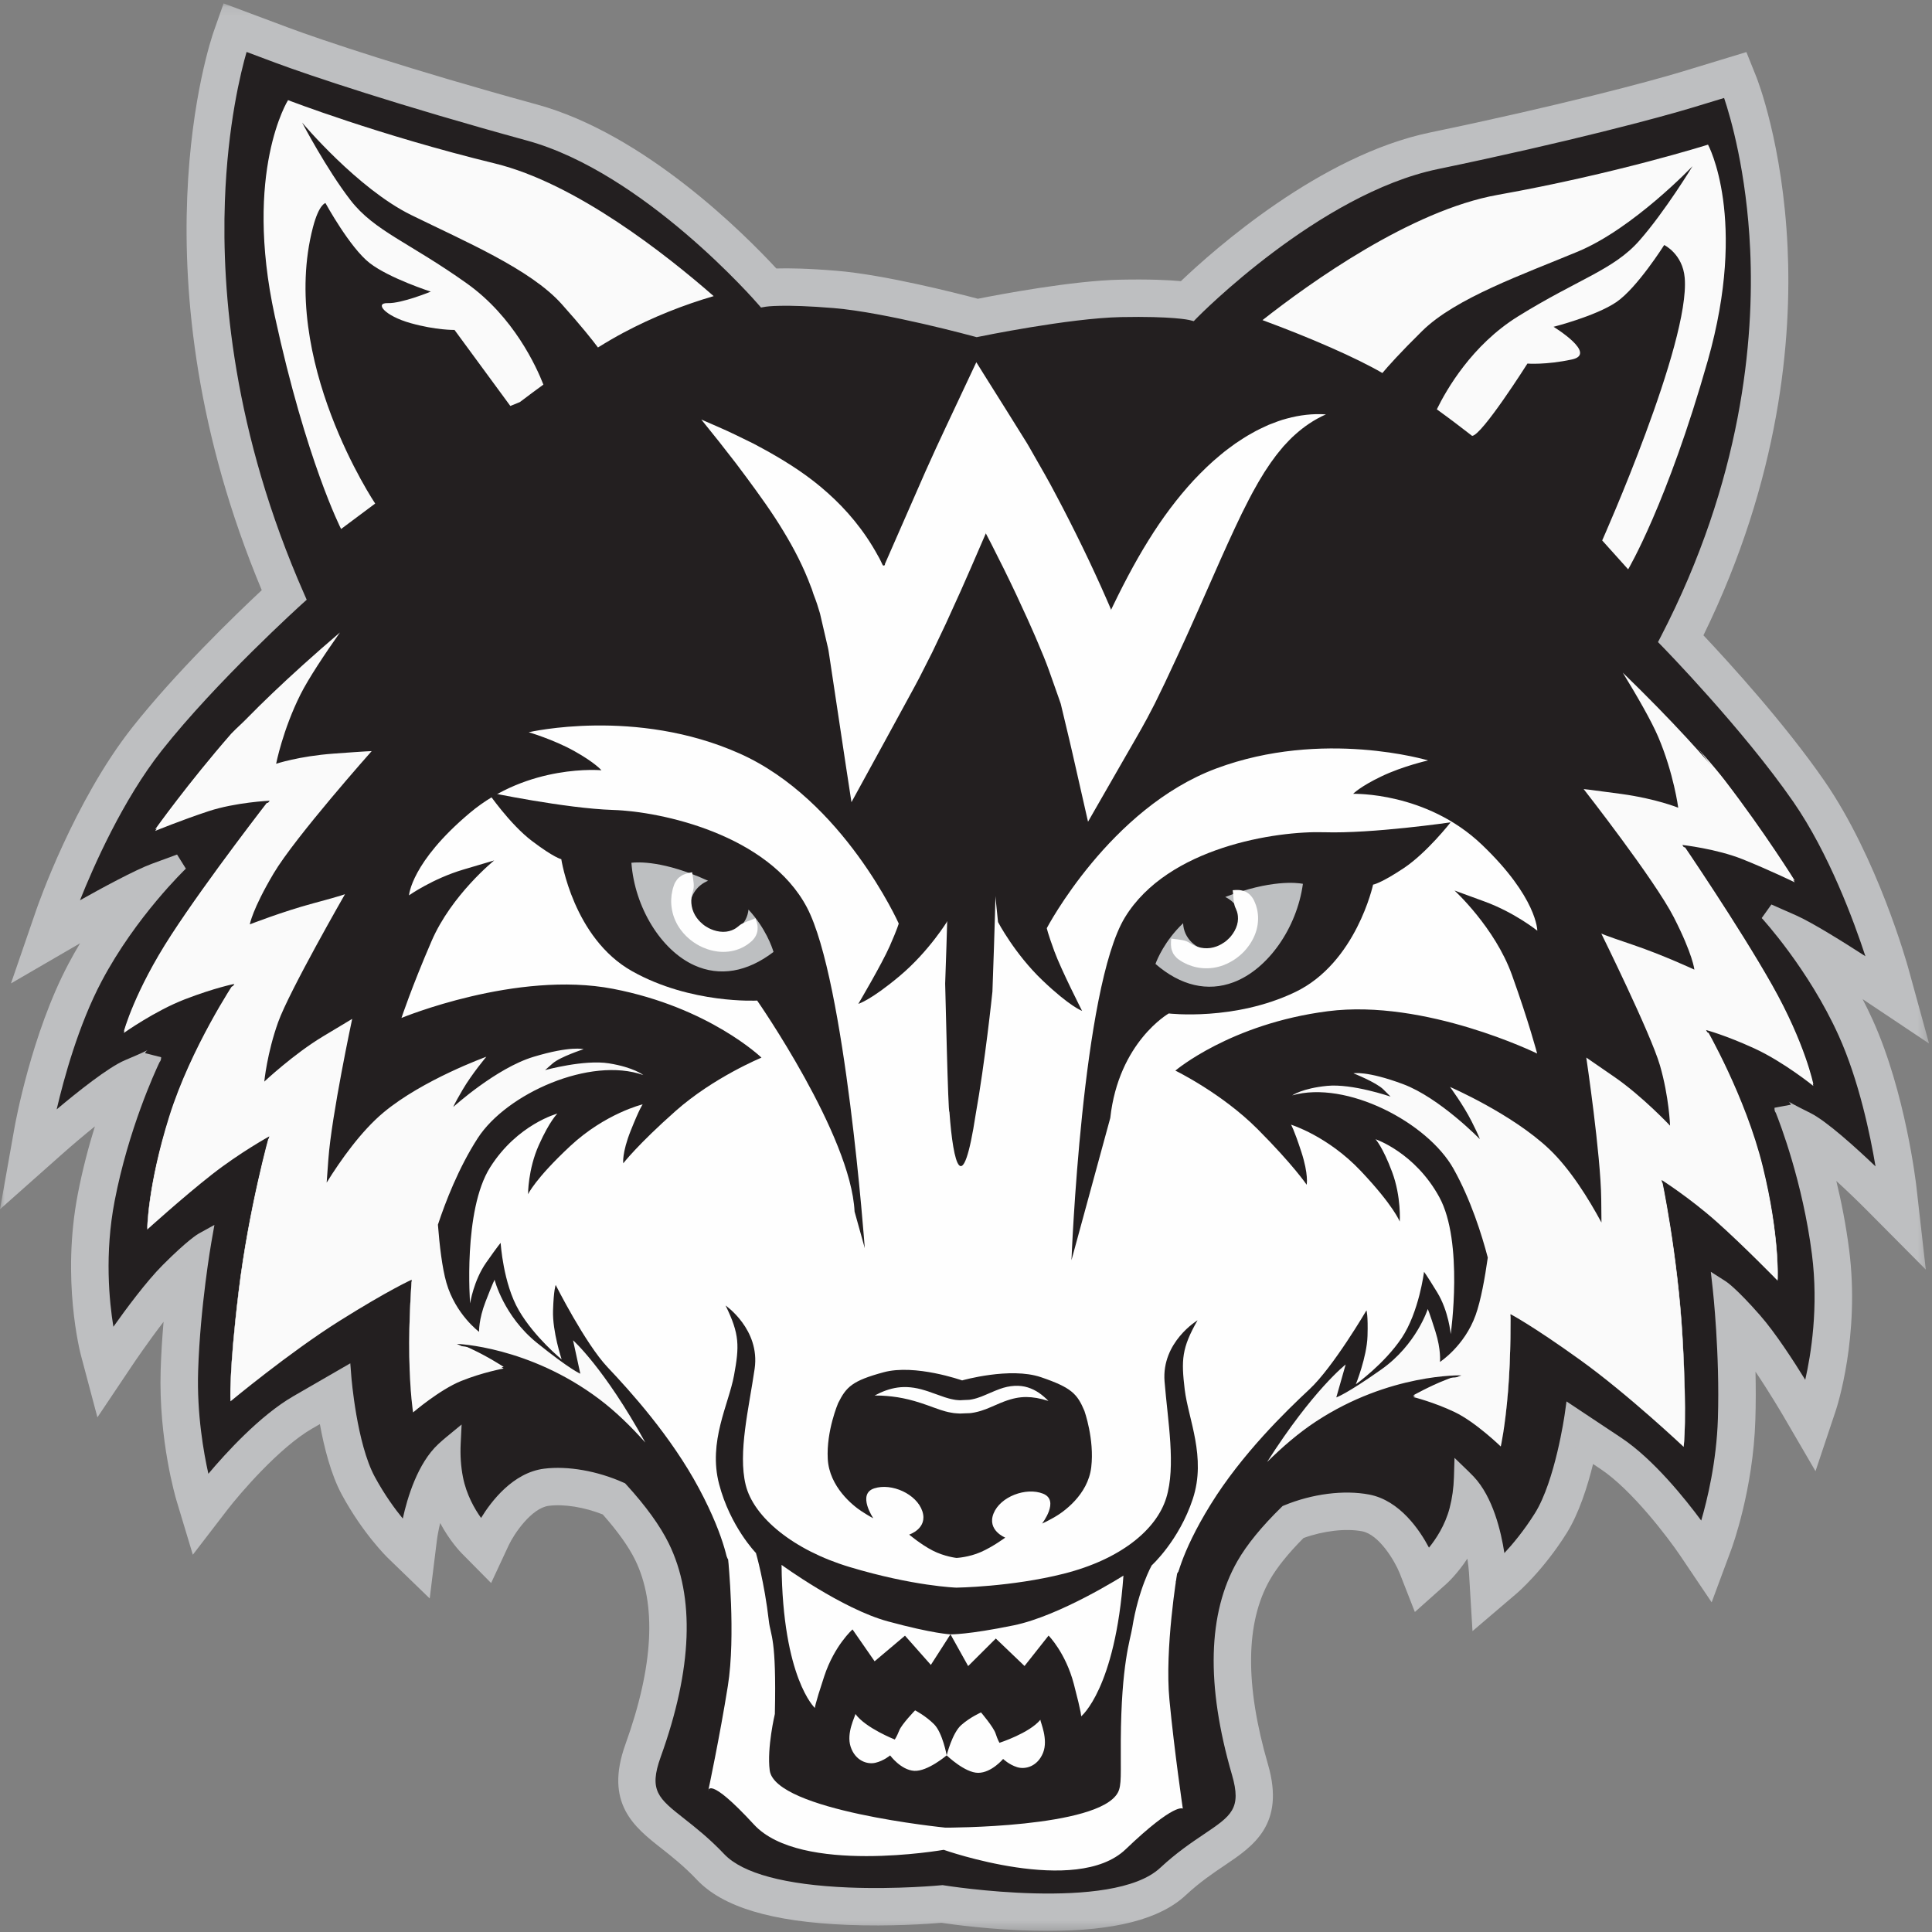 <?xml version="1.0" encoding="UTF-8"?>
<svg width="200px" height="200px" viewBox="0 0 200 200" version="1.1" xmlns="http://www.w3.org/2000/svg" xmlns:xlink="http://www.w3.org/1999/xlink">
    <rect x="0" y="0" width="200" height="200" fill="#808080" stroke="none"/>
    <!-- Generator: Sketch 51.3 (57544) - http://www.bohemiancoding.com/sketch -->
    <title>wesleyan-ga</title>
    <desc>Created with Sketch.</desc>
    <defs>
        <polygon id="path-1" points="0 0.114 199.694 0.114 199.694 199.648 0 199.648"></polygon>
    </defs>
    <g id="wesleyan-ga" stroke="none" stroke-width="1" fill="none" fill-rule="evenodd">
        <g id="wesleyan-ga_BGL">
            <g id="Group-52">
                <path d="M30.687,61.857 C30.687,61.857 21.828,69.836 16.05,77.152 C10.273,84.468 6.589,95.171 6.589,95.171 C6.589,95.171 13.408,91.209 16.021,90.248 L18.634,89.286 C18.634,89.286 13.409,94.246 9.748,101.154 C6.088,108.062 4.461,117.216 4.461,117.216 C4.461,117.216 10.758,111.625 13.278,110.565 C15.798,109.505 15.801,109.411 15.801,109.411 C15.801,109.411 12.601,115.859 11,124.164 C9.399,132.469 11.282,139.555 11.282,139.555 C11.282,139.555 14.896,134.161 17.465,131.583 C20.034,129.004 21.009,128.466 21.009,128.466 C21.009,128.466 19.844,135.076 19.629,141.906 C19.414,148.734 21.147,154.486 21.147,154.486 C21.147,154.486 26.136,147.995 30.814,145.294 L35.492,142.592 C35.492,142.592 36.036,149.635 38.026,153.306 C40.016,156.977 42.245,159.135 42.245,159.135 C42.245,159.135 43.015,152.892 45.972,150.137 C46.238,149.89 46.518,149.646 46.809,149.408 C46.758,150.448 46.795,151.72 47.058,153.072 C47.717,156.456 49.941,158.706 49.941,158.706 C49.941,158.706 52.403,153.422 56.436,152.912 C58.836,152.608 61.75,153.19 64.183,154.281 C65.93,156.194 67.483,158.216 68.433,160.146 C71.851,167.089 69.664,175.756 67.567,181.577 C65.47,187.398 69.334,187.265 74.335,192.548 C79.336,197.832 97.55,196.035 97.55,196.035 C97.55,196.035 115.38,198.963 120.704,194.002 C126.027,189.042 130.108,189.424 128.381,183.483 C126.654,177.542 125.017,168.756 128.864,162.039 C129.894,160.242 131.488,158.395 133.268,156.653 C135.861,155.581 139.038,155.097 141.57,155.58 C145.564,156.341 147.688,161.77 147.688,161.77 C147.688,161.77 150.05,159.663 150.919,156.328 C151.24,155.1 151.364,153.927 151.393,152.936 C151.571,153.108 151.743,153.282 151.909,153.457 C154.688,156.392 155.064,162.67 155.064,162.67 C155.064,162.67 157.425,160.657 159.641,157.117 C161.857,153.579 162.843,146.582 162.843,146.582 L167.343,149.573 C171.842,152.562 176.413,159.352 176.413,159.352 C176.413,159.352 178.504,153.72 178.718,146.892 C178.933,140.062 178.186,133.392 178.186,133.392 C178.186,133.392 179.124,133.99 181.525,136.725 C183.928,139.458 187.196,145.068 187.196,145.068 C187.196,145.068 189.52,138.114 188.445,129.725 C187.369,121.336 184.58,114.699 184.58,114.699 C184.58,114.699 184.577,114.795 187.027,116.01 C189.474,117.225 195.408,123.2 195.408,123.2 C195.408,123.2 194.359,113.963 191.14,106.839 C187.921,99.715 183.018,94.437 183.018,94.437 L185.564,95.561 C188.112,96.684 194.669,101.065 194.669,101.065 C194.669,101.065 191.665,90.152 186.358,82.489 C181.052,74.826 172.711,66.308 172.711,66.308 C189.208,34.464 179.026,9.055 179.026,9.055 L175.066,10.26 C171.108,11.464 161.367,14.006 148.659,16.645 C135.952,19.283 123.3,32.268 123.3,32.268 C123.3,32.268 121.592,31.835 116.042,31.945 C110.492,32.056 101.133,34 101.133,34 C101.133,34 91.915,31.474 86.382,31.016 C80.849,30.558 79.118,30.883 79.118,30.883 C79.118,30.883 67.308,17.132 54.791,13.703 C42.273,10.274 32.712,7.127 28.837,5.677 L24.961,4.227 C24.961,4.227 16.224,29.043 30.687,61.857" id="Fill-1" fill="#231F20"></path>
                <g id="Group-5" transform="translate(0, 0.238)">
                    <mask id="mask-2" fill="white">
                        <use xlink:href="#path-1"></use>
                    </mask>
                    <g id="Clip-4"></g>
                    <path d="M97.647,192.779 L98.037,192.843 C104.84,193.956 115.737,194.298 118.658,191.576 C120.459,189.897 122.108,188.788 123.432,187.897 C126.092,186.107 126.092,186.107 125.502,184.079 C122.631,174.202 122.887,166.207 126.262,160.315 C127.332,158.447 128.984,156.416 131.17,154.276 L131.585,153.871 L132.122,153.649 C135.394,152.297 139.136,151.831 142.132,152.401 C144.585,152.869 146.463,154.394 147.811,155.998 C147.889,155.785 147.959,155.563 148.018,155.335 C148.241,154.48 148.368,153.563 148.396,152.611 L148.594,145.832 L153.477,150.547 C153.689,150.751 153.895,150.959 154.092,151.167 C155.317,152.461 156.167,154.151 156.756,155.824 C156.87,155.651 156.985,155.474 157.098,155.292 C158.632,152.844 159.641,147.579 159.874,145.927 L160.537,141.216 L169.004,146.843 C171.182,148.29 173.325,150.464 175.057,152.469 C175.383,150.73 175.653,148.703 175.721,146.56 C175.927,140.037 175.213,133.55 175.206,133.485 L174.51,127.254 L179.802,130.632 C180.191,130.881 181.359,131.757 183.78,134.513 C184.368,135.183 184.996,135.996 185.615,136.856 C185.779,134.783 185.794,132.389 185.47,129.867 C184.534,122.56 182.197,116.567 181.856,115.719 C181.66,115.31 181.569,114.862 181.583,114.375 L187.344,113.303 C187.352,113.322 187.372,113.369 187.402,113.443 C187.141,112.721 186.644,112.235 186.305,112.022 C186.343,112.046 186.725,112.28 188.361,113.092 C189.036,113.426 189.868,114.001 190.756,114.691 C190.164,112.428 189.392,110.01 188.407,107.831 C185.424,101.23 180.865,96.283 180.82,96.234 L184.231,91.461 L186.777,92.585 C187.382,92.852 188.161,93.264 189.013,93.749 C187.712,90.583 185.984,86.974 183.892,83.953 C178.789,76.584 170.649,68.245 170.567,68.162 L169.053,66.616 L170.048,64.695 C178.204,48.951 179.457,34.916 179.072,25.915 C178.814,19.883 177.807,15.235 177.067,12.542 L175.941,12.885 C172.426,13.954 162.853,16.516 149.27,19.336 C137.596,21.761 125.569,33.993 125.449,34.116 L124.182,35.416 L122.59,34.938 C122.329,34.891 120.564,34.609 116.102,34.699 C110.898,34.803 101.835,36.673 101.744,36.692 L101.037,36.839 L100.339,36.648 C100.25,36.624 91.323,34.19 86.135,33.76 C81.684,33.392 79.905,33.562 79.643,33.593 L77.901,33.995 L76.841,32.593 C76.73,32.463 65.463,19.492 53.997,16.351 C40.625,12.688 31.229,9.53 27.785,8.242 L26.99,7.944 C26.367,10.653 25.578,15.112 25.388,20.875 C25.088,29.908 26.241,44.1 33.431,60.414 L34.303,62.392 L32.695,63.841 C32.609,63.919 23.953,71.741 18.405,78.767 C16.122,81.657 14.17,85.149 12.675,88.225 C13.557,87.794 14.361,87.43 14.984,87.201 L17.596,86.239 L20.7,91.216 C20.653,91.26 15.77,95.953 12.399,102.315 C11.277,104.433 10.354,106.797 9.621,109.017 C10.551,108.382 11.419,107.861 12.114,107.568 C13.799,106.86 14.195,106.65 14.234,106.629 C13.883,106.82 13.357,107.273 13.05,107.975 C13.084,107.906 13.106,107.861 13.114,107.844 L18.797,109.281 C18.773,109.943 18.62,110.444 18.316,110.864 C17.652,112.297 15.235,117.795 13.944,124.492 C13.463,126.988 13.328,129.378 13.361,131.457 C14.033,130.638 14.711,129.865 15.34,129.234 C17.929,126.634 19.151,125.833 19.556,125.609 L25.046,122.574 L23.961,128.745 C23.95,128.81 22.831,135.239 22.626,141.761 C22.558,143.905 22.701,145.945 22.918,147.701 C24.773,145.809 27.049,143.772 29.313,142.465 L38.116,137.381 L38.482,142.124 C38.621,143.909 39.286,149.103 40.663,151.643 C40.765,151.832 40.868,152.016 40.972,152.196 C41.665,150.563 42.621,148.927 43.927,147.711 C44.231,147.428 44.559,147.142 44.903,146.859 L50.136,142.557 L49.804,149.316 C49.753,150.34 49.82,151.331 50.001,152.263 C50.046,152.495 50.102,152.72 50.166,152.938 C51.613,151.422 53.582,150.018 56.059,149.704 C58.918,149.344 62.327,149.93 65.412,151.313 L65.979,151.568 L66.398,152.027 C68.551,154.384 70.141,156.591 71.124,158.587 C74.122,164.679 73.874,172.674 70.389,182.351 C69.647,184.409 69.647,184.409 72.15,186.378 C73.363,187.332 74.873,188.52 76.514,190.254 C79.26,193.156 90.297,193.501 97.256,192.818 L97.647,192.779 Z M108.455,199.648 C108.001,199.648 107.538,199.643 107.065,199.632 C102.609,199.535 98.68,198.994 97.453,198.81 C96.207,198.917 92.201,199.207 87.695,199.025 C79.906,198.707 74.823,197.184 72.155,194.366 C70.816,192.95 69.553,191.956 68.438,191.079 C65.675,188.905 62.543,186.441 64.746,180.326 C67.661,172.233 67.996,165.807 65.742,161.227 C65.07,159.862 63.946,158.286 62.398,156.538 C60.492,155.784 58.4,155.443 56.813,155.643 C55.025,155.869 53.212,158.544 52.66,159.73 L50.84,163.637 L47.807,160.57 C47.625,160.386 46.547,159.258 45.566,157.428 C45.394,158.148 45.278,158.794 45.22,159.262 L44.483,165.234 L40.157,161.045 C40.053,160.944 37.573,158.521 35.389,154.492 C34.258,152.405 33.547,149.573 33.114,147.185 L32.316,147.646 C28.9,149.618 24.813,154.395 23.526,156.07 L19.962,160.707 L18.276,155.11 C18.199,154.856 16.405,148.807 16.632,141.574 C16.686,139.863 16.796,138.173 16.933,136.592 C15.266,138.76 13.796,140.947 13.773,140.981 L10.084,146.484 L8.384,140.084 C8.3,139.767 6.345,132.235 8.056,123.36 C8.546,120.819 9.176,118.449 9.824,116.364 C8.682,117.285 7.5,118.286 6.453,119.214 L-0,124.943 L1.509,116.455 C1.579,116.062 3.262,106.756 7.098,99.517 C7.482,98.792 7.881,98.088 8.289,97.408 C8.222,97.448 8.158,97.485 8.097,97.52 L1.137,101.564 L3.754,93.961 C3.911,93.504 7.672,82.688 13.696,75.061 C18.143,69.43 24.243,63.528 27.097,60.855 C13.509,28.33 21.767,4.034 22.132,2.997 L23.147,0.114 L29.889,2.636 C33.238,3.889 42.42,6.972 55.584,10.579 C66.785,13.647 77.13,24.053 80.368,27.555 C81.626,27.517 83.617,27.545 86.63,27.795 C91.533,28.2 98.927,30.081 101.229,30.689 C103.566,30.226 111.064,28.812 115.982,28.715 C119.004,28.655 120.994,28.751 122.246,28.867 C125.698,25.575 136.677,15.837 148.049,13.476 C161.422,10.699 170.774,8.199 174.192,7.159 L180.786,5.152 L181.809,7.705 C181.921,7.984 184.548,14.649 185.05,25.362 C185.491,34.787 184.298,49.266 176.339,65.529 C179.018,68.374 184.739,74.649 188.825,80.549 C194.357,88.539 197.432,99.568 197.56,100.034 L199.694,107.786 L193.002,103.315 C192.943,103.275 192.882,103.235 192.817,103.191 C193.181,103.895 193.536,104.622 193.873,105.369 C197.246,112.835 198.342,122.229 198.387,122.625 L199.359,131.19 L193.279,125.069 C192.293,124.076 191.175,123.004 190.094,122.013 C190.61,124.135 191.089,126.54 191.419,129.107 C192.568,138.071 190.144,145.467 190.041,145.778 L187.941,152.059 L184.604,146.335 C184.584,146.3 183.255,144.025 181.728,141.757 C181.765,143.343 181.768,145.037 181.714,146.748 C181.488,153.981 179.316,159.905 179.224,160.154 L177.19,165.633 L173.924,160.783 C172.741,159.029 168.952,153.999 165.682,151.826 L164.913,151.315 C164.33,153.671 163.443,156.454 162.183,158.466 C159.75,162.35 157.123,164.612 157.013,164.707 L152.432,168.615 L152.072,162.61 C152.044,162.178 151.988,161.664 151.902,161.109 C150.878,162.668 149.867,163.602 149.686,163.763 L146.466,166.636 L144.895,162.621 C144.389,161.357 142.765,158.616 141.008,158.281 C139.317,157.959 136.99,158.232 134.939,158.977 C133.365,160.563 132.198,162.011 131.467,163.287 C128.93,167.717 128.86,174.151 131.261,182.411 C133.069,188.631 129.73,190.878 126.784,192.86 C125.575,193.674 124.204,194.596 122.75,195.951 C120.085,198.435 115.4,199.648 108.455,199.648 Z" id="Fill-3" fill="#BEBFC1" mask="url(#mask-2)"></path>
                </g>
                <path d="M30.687,61.857 C30.687,61.857 21.828,69.836 16.05,77.152 C10.273,84.468 6.589,95.171 6.589,95.171 C6.589,95.171 13.408,91.209 16.021,90.248 L18.634,89.286 C18.634,89.286 13.409,94.246 9.748,101.154 C6.088,108.062 4.461,117.216 4.461,117.216 C4.461,117.216 10.758,111.625 13.278,110.565 C15.798,109.505 15.801,109.411 15.801,109.411 C15.801,109.411 12.601,115.859 11,124.164 C9.399,132.469 11.282,139.555 11.282,139.555 C11.282,139.555 14.896,134.161 17.465,131.583 C20.034,129.004 21.009,128.466 21.009,128.466 C21.009,128.466 19.844,135.076 19.629,141.906 C19.414,148.734 21.147,154.486 21.147,154.486 C21.147,154.486 26.136,147.995 30.814,145.294 L35.492,142.592 C35.492,142.592 36.036,149.635 38.026,153.306 C40.016,156.977 42.245,159.135 42.245,159.135 C42.245,159.135 43.015,152.892 45.972,150.137 C46.238,149.89 46.518,149.646 46.809,149.408 C46.758,150.448 46.795,151.72 47.058,153.072 C47.717,156.456 49.941,158.706 49.941,158.706 C49.941,158.706 52.403,153.422 56.436,152.912 C58.836,152.608 61.75,153.19 64.183,154.281 C65.93,156.194 67.483,158.216 68.433,160.146 C71.851,167.089 69.664,175.756 67.567,181.577 C65.47,187.398 69.334,187.265 74.335,192.548 C79.336,197.832 97.55,196.035 97.55,196.035 C97.55,196.035 115.38,198.963 120.704,194.002 C126.027,189.042 130.108,189.424 128.381,183.483 C126.654,177.542 125.017,168.756 128.864,162.039 C129.894,160.242 131.488,158.395 133.268,156.653 C135.861,155.581 139.038,155.097 141.57,155.58 C145.564,156.341 147.688,161.77 147.688,161.77 C147.688,161.77 150.05,159.663 150.919,156.328 C151.24,155.1 151.364,153.927 151.393,152.936 C151.571,153.108 151.743,153.282 151.909,153.457 C154.688,156.392 155.064,162.67 155.064,162.67 C155.064,162.67 157.425,160.657 159.641,157.117 C161.857,153.579 162.843,146.582 162.843,146.582 L167.343,149.573 C171.842,152.562 176.413,159.352 176.413,159.352 C176.413,159.352 178.504,153.72 178.718,146.892 C178.933,140.062 178.186,133.392 178.186,133.392 C178.186,133.392 179.124,133.99 181.525,136.725 C183.928,139.458 187.196,145.068 187.196,145.068 C187.196,145.068 189.52,138.114 188.445,129.725 C187.369,121.336 184.58,114.699 184.58,114.699 C184.58,114.699 184.577,114.795 187.027,116.01 C189.474,117.225 195.408,123.2 195.408,123.2 C195.408,123.2 194.359,113.963 191.14,106.839 C187.921,99.715 183.018,94.437 183.018,94.437 L185.564,95.561 C188.112,96.684 194.669,101.065 194.669,101.065 C194.669,101.065 191.665,90.152 186.358,82.489 C181.052,74.826 172.711,66.308 172.711,66.308 C189.208,34.464 179.026,9.055 179.026,9.055 L175.066,10.26 C171.108,11.464 161.367,14.006 148.659,16.645 C135.952,19.283 123.3,32.268 123.3,32.268 C123.3,32.268 121.592,31.835 116.042,31.945 C110.492,32.056 101.133,34 101.133,34 C101.133,34 91.915,31.474 86.382,31.016 C80.849,30.558 79.118,30.883 79.118,30.883 C79.118,30.883 67.308,17.132 54.791,13.703 C42.273,10.274 32.712,7.127 28.837,5.677 L24.961,4.227 C24.961,4.227 16.224,29.043 30.687,61.857" id="Fill-6" fill="#231F20"></path>
                <path d="M97.578,195.147 L97.693,195.166 C97.866,195.194 115.156,197.967 120.102,193.359 C121.781,191.794 123.352,190.737 124.615,189.887 C127.482,187.958 128.554,187.236 127.534,183.728 C124.829,174.423 125.02,166.978 128.099,161.602 C129.072,159.903 130.604,158.026 132.651,156.024 L132.773,155.905 L132.931,155.839 C135.837,154.638 139.13,154.219 141.736,154.715 C144.926,155.323 146.99,158.435 147.927,160.211 C148.629,159.35 149.594,157.917 150.066,156.106 C150.33,155.097 150.479,154.022 150.512,152.911 L150.57,150.917 L152.006,152.304 C152.194,152.485 152.376,152.668 152.551,152.854 C154.561,154.976 155.398,158.585 155.733,160.773 C156.586,159.858 157.762,158.456 158.893,156.65 C160.984,153.313 161.96,146.527 161.969,146.46 L162.165,145.074 L167.832,148.84 C171.173,151.06 174.482,155.205 176.11,157.407 C176.73,155.281 177.697,151.314 177.836,146.864 C178.047,140.174 177.317,133.556 177.309,133.49 L177.104,131.656 L178.661,132.65 C178.768,132.718 179.774,133.396 182.188,136.144 C183.78,137.955 185.702,140.93 186.878,142.834 C187.471,140.235 188.274,135.329 187.57,129.837 C186.613,122.375 184.258,116.263 183.833,115.202 C183.704,115.039 183.692,114.887 183.698,114.674 L185.392,114.359 C185.321,114.191 185.211,114.075 185.139,114.023 C185.171,114.046 185.505,114.272 187.419,115.222 C189.09,116.051 192.163,118.846 194.154,120.745 C193.614,117.531 192.445,111.867 190.336,107.2 C187.218,100.301 182.42,95.087 182.372,95.036 L183.375,93.632 L185.921,94.755 C187.616,95.503 190.939,97.588 193.106,98.988 C191.929,95.398 189.338,88.34 185.633,82.99 C180.429,75.475 172.163,67.008 172.081,66.924 L171.635,66.469 L171.928,65.904 C180.342,49.662 181.602,35.165 181.178,25.863 C180.809,17.78 179.14,12.109 178.478,10.142 L175.323,11.102 C171.843,12.161 162.348,14.702 148.839,17.506 C136.538,20.061 124.057,32.754 123.932,32.881 L123.577,33.246 L123.083,33.121 C123.072,33.118 121.342,32.72 116.06,32.825 C110.656,32.933 101.405,34.843 101.313,34.862 L101.105,34.905 L100.9,34.849 C100.808,34.824 91.696,32.339 86.309,31.893 C81.045,31.457 79.292,31.746 79.275,31.749 L78.78,31.835 L78.448,31.456 C78.332,31.32 66.664,17.869 54.557,14.552 C41.258,10.909 31.938,7.777 28.527,6.502 L25.527,5.379 C24.939,7.41 23.56,12.93 23.279,20.849 C22.949,30.143 24.106,44.74 31.494,61.503 L31.75,62.085 L31.277,62.511 C31.19,62.59 22.406,70.526 16.743,77.697 C12.709,82.805 9.679,89.686 8.28,93.195 C10.53,91.934 13.977,90.062 15.716,89.421 L18.329,88.46 L19.242,89.923 C19.19,89.972 14.073,94.874 10.528,101.566 C8.128,106.095 6.606,111.672 5.866,114.844 C7.972,113.074 11.216,110.477 12.935,109.754 C14.906,108.925 15.253,108.72 15.287,108.7 C15.211,108.747 15.093,108.856 15.011,109.02 L16.683,109.443 C16.675,109.654 16.653,109.804 16.516,109.957 C16.028,110.986 13.289,116.951 11.866,124.331 C10.816,129.78 11.309,134.72 11.738,137.346 C13.032,135.52 15.138,132.67 16.84,130.962 C19.423,128.37 20.47,127.757 20.581,127.696 L22.197,126.802 L21.877,128.618 C21.865,128.684 20.72,135.249 20.511,141.933 C20.37,146.384 21.087,150.404 21.572,152.564 C23.335,150.468 26.898,146.538 30.373,144.532 L36.263,141.13 L36.372,142.524 C36.377,142.593 36.925,149.425 38.802,152.887 C39.817,154.76 40.903,156.233 41.696,157.2 C42.169,155.037 43.231,151.487 45.371,149.494 C45.642,149.241 45.937,148.984 46.248,148.728 L47.787,147.463 L47.69,149.451 C47.631,150.644 47.71,151.806 47.924,152.904 C48.281,154.742 49.154,156.232 49.8,157.136 C50.847,155.423 53.103,152.446 56.325,152.038 C58.771,151.73 61.845,152.268 64.544,153.479 L64.711,153.554 L64.835,153.688 C66.853,155.898 68.33,157.94 69.224,159.757 C71.96,165.315 71.682,172.757 68.397,181.875 C67.14,185.364 68.148,186.157 70.84,188.275 C71.998,189.187 73.441,190.322 74.976,191.944 C76.858,193.932 81.304,195.125 87.834,195.393 C92.894,195.601 97.418,195.163 97.463,195.158 L97.578,195.147 Z M108.326,197.774 C103.148,197.774 98.385,197.059 97.521,196.922 C95.8,197.082 78.774,198.52 73.694,193.153 C72.248,191.625 70.92,190.58 69.748,189.658 C67.021,187.512 65.051,185.962 66.737,181.279 C69.854,172.627 70.158,165.647 67.641,160.534 C66.838,158.902 65.497,157.044 63.655,155.011 C61.281,153.979 58.637,153.519 56.547,153.785 C53.038,154.229 50.763,159.029 50.741,159.077 L50.205,160.227 L49.314,159.325 C49.215,159.225 46.894,156.844 46.192,153.24 C46.079,152.659 45.999,152.064 45.954,151.457 C43.77,154.207 43.126,159.189 43.12,159.243 L42.901,160.997 L41.63,159.767 C41.536,159.675 39.281,157.472 37.251,153.725 C35.721,150.905 35.021,146.321 34.752,144.037 L31.256,146.056 C26.786,148.637 21.895,154.959 21.847,155.023 L20.798,156.386 L20.302,154.74 C20.23,154.5 18.531,148.771 18.748,141.879 C18.886,137.472 19.423,133.12 19.788,130.576 C19.33,130.991 18.768,131.524 18.09,132.204 C15.61,134.693 12.05,139.991 12.015,140.044 L10.93,141.663 L10.429,139.78 C10.35,139.483 8.514,132.404 10.134,123.998 C11.2,118.469 12.942,113.798 14.031,111.203 C13.901,111.258 13.764,111.316 13.62,111.376 C11.664,112.199 6.768,116.345 5.047,117.874 L3.149,119.56 L3.593,117.062 C3.66,116.683 5.287,107.693 8.969,100.743 C11.024,96.864 13.536,93.613 15.394,91.462 C12.46,92.784 7.093,95.897 7.033,95.932 L4.985,97.121 L5.755,94.885 C5.907,94.443 9.554,83.956 15.358,76.607 C20.354,70.281 27.709,63.396 29.626,61.633 C22.315,44.772 21.176,30.093 21.519,20.705 C21.896,10.384 24.038,4.194 24.129,3.935 L24.428,3.087 L29.146,4.853 C32.529,6.119 41.786,9.228 55.024,12.854 C60.342,14.311 66.128,17.694 72.222,22.911 C75.954,26.105 78.6,28.976 79.476,29.956 C80.353,29.882 82.432,29.806 86.455,30.139 C91.614,30.565 99.734,32.711 101.161,33.096 C102.61,32.801 110.85,31.168 116.024,31.065 C120.062,30.986 122.13,31.192 123,31.32 C123.936,30.396 126.757,27.697 130.683,24.743 C137.094,19.918 143.081,16.904 148.48,15.783 C161.927,12.991 171.357,10.468 174.809,9.418 L179.543,7.977 L179.845,8.728 C179.95,8.993 182.451,15.337 182.935,25.699 C183.376,35.127 182.134,49.755 173.784,66.15 C175.585,68.029 182.495,75.362 187.084,81.989 C192.414,89.687 195.396,100.381 195.519,100.832 L196.147,103.112 L194.179,101.797 C194.121,101.758 188.959,98.315 186.114,96.812 C187.833,99.076 190.136,102.476 191.944,106.476 C195.182,113.644 196.241,122.718 196.284,123.101 L196.57,125.62 L194.781,123.82 C193.16,122.187 188.533,117.742 186.634,116.798 C186.494,116.729 186.361,116.663 186.234,116.599 C187.158,119.257 188.603,124.029 189.319,129.613 C190.408,138.104 188.13,145.055 188.033,145.347 L187.415,147.195 L186.434,145.511 C186.402,145.456 183.18,139.942 180.863,137.305 C180.23,136.585 179.702,136.018 179.272,135.575 C179.476,138.137 179.738,142.514 179.599,146.919 C179.383,153.812 177.327,159.422 177.24,159.658 L176.642,161.269 L175.681,159.843 C175.636,159.776 171.153,153.162 166.854,150.305 L163.49,148.07 C163.079,150.334 162.092,154.865 160.388,157.583 C158.126,161.196 155.738,163.254 155.637,163.339 L154.292,164.487 L154.185,162.723 C154.181,162.67 153.877,158.042 152.072,155.122 C151.994,155.608 151.894,156.085 151.773,156.55 C150.846,160.101 148.38,162.333 148.276,162.426 L147.329,163.271 L146.866,162.09 C146.847,162.041 144.865,157.104 141.405,156.444 C139.203,156.025 136.289,156.392 133.763,157.402 C131.894,159.245 130.504,160.951 129.63,162.476 C126.797,167.422 126.661,174.407 129.228,183.238 C130.606,187.979 128.507,189.391 125.601,191.346 C124.327,192.204 122.882,193.176 121.306,194.645 C118.657,197.114 113.3,197.774 108.326,197.774 Z" id="Fill-8" fill="#BEBFC1"></path>
                <path d="M102.336,43.852 C102.336,43.852 83.674,34.561 64.989,44.488 C49.444,52.747 25.192,74.514 23.93,75.958 C19.466,81.072 16.064,85.85 16.064,85.85 C16.064,85.85 18.777,84.737 21.58,83.811 C24.382,82.885 27.926,82.719 27.926,82.719 C27.926,82.719 21.548,90.907 17.729,96.778 C13.91,102.65 12.824,106.763 12.824,106.763 C12.824,106.763 16.052,104.468 19.15,103.275 C22.248,102.082 24.27,101.684 24.27,101.684 C24.27,101.684 19.753,108.455 17.52,115.575 C15.287,122.694 15.244,127.116 15.244,127.116 C15.244,127.116 18.985,123.732 21.927,121.427 C24.869,119.123 27.886,117.466 27.886,117.466 C27.886,117.466 25.731,125.141 24.698,133.68 C23.664,142.22 23.867,144.899 23.867,144.899 C23.867,144.899 29.956,139.836 35.127,136.588 C40.298,133.339 42.626,132.306 42.626,132.306 C42.626,132.306 42.302,136.537 42.374,140.317 C42.446,144.099 42.768,146.044 42.768,146.044 C42.768,146.044 45.52,143.688 47.748,142.789 C49.977,141.892 52.141,141.499 52.141,141.499 C52.141,141.499 50.5,140.434 48.897,139.692 L47.295,138.95 C47.295,138.95 54.748,139.184 62.036,144.666 C69.324,150.148 75.377,161.444 75.377,161.444 C75.377,161.444 76.182,169.304 75.347,174.531 C74.513,179.759 73.314,185.4 73.314,185.4 C73.314,185.4 73.243,183.658 78.052,188.878 C82.862,194.099 97.693,191.493 97.693,191.493 C97.693,191.493 111.4,196.347 116.528,191.437 C121.655,186.529 122.445,187.232 122.445,187.232 C122.445,187.232 121.563,181.234 121.059,175.964 C120.555,170.695 121.853,162.901 121.853,162.901 C121.853,162.901 128.603,152.006 136.221,146.991 C143.839,141.976 151.292,142.209 151.292,142.209 L149.646,142.85 C148,143.488 146.295,144.449 146.295,144.449 C146.295,144.449 148.432,144.977 150.598,146.013 C152.766,147.049 155.365,149.574 155.365,149.574 C155.365,149.574 155.807,147.651 156.117,143.882 C156.427,140.113 156.369,135.871 156.369,135.871 C156.369,135.871 158.627,137.047 163.585,140.614 C168.542,144.179 174.3,149.613 174.3,149.613 C174.3,149.613 174.671,146.951 174.176,138.364 C173.681,129.778 172.014,121.983 172.014,121.983 C172.014,121.983 174.919,123.826 177.711,126.309 C180.503,128.793 184.024,132.406 184.024,132.406 C184.024,132.406 184.258,127.989 182.477,120.744 C180.697,113.499 176.614,106.458 176.614,106.458 C176.614,106.458 178.607,106.982 181.623,108.367 C184.64,109.751 187.718,112.244 187.718,112.244 C187.718,112.244 186.893,108.07 183.451,101.972 C180.008,95.873 174.155,87.302 174.155,87.302 C174.155,87.302 177.682,87.689 180.422,88.789 C183.161,89.889 185.798,91.169 185.798,91.169 C185.798,91.169 182.703,86.187 178.569,80.804 C174.434,75.421 157.593,57.903 139.57,46.826 C121.544,35.748 102.336,43.852 102.336,43.852" id="Fill-10" fill="#FEFEFE"></path>
                <path d="M75.111,135.144 C75.111,135.144 78.707,137.625 78.121,141.688 C77.533,145.75 76.378,150.363 77.191,153.71 C78.004,157.058 82.126,160.467 87.944,162.215 C94.588,164.213 99.007,164.352 99.007,164.352 C99.007,164.352 104.706,164.277 110.115,162.911 C116.007,161.422 119.706,158.364 120.727,155.075 C121.749,151.785 120.886,147.109 120.555,143.017 C120.225,138.926 123.97,136.676 123.97,136.676 C122.318,139.562 122.279,140.794 122.641,143.842 C123.006,146.889 124.902,150.84 123.48,155.161 C122.058,159.481 119.222,162.05 119.222,162.05 C119.222,162.05 117.856,164.479 117.205,168.531 C117.008,169.753 116.074,172.229 116.024,180.16 C116.002,183.618 116.135,184.814 115.713,185.581 C113.7,189.251 97.865,189.197 97.865,189.197 C97.865,189.197 80.215,187.441 79.679,183.259 C79.381,180.932 80.213,177.432 80.213,177.432 C80.39,169.476 79.769,169.355 79.595,167.832 C79.128,163.755 78.255,160.767 78.255,160.767 C78.255,160.767 75.586,158.025 74.438,153.624 C73.29,149.223 75.431,145.399 75.986,142.38 C76.54,139.361 76.579,138.128 75.111,135.144" id="Fill-12" fill="#231F20"></path>
                <path d="M80.907,161.996 C81.015,173.767 84.362,176.814 84.362,176.814 C84.362,176.814 84.27,176.715 85.326,173.522 C86.383,170.328 88.253,168.678 88.253,168.678 L90.54,171.977 L93.684,169.324 L96.362,172.35 L98.394,169.186 C98.394,169.186 100.134,169.241 104.947,168.253 C109.76,167.265 116.299,163.105 116.299,163.105 C115.452,174.846 111.919,177.677 111.919,177.677 C111.919,177.677 112.017,177.584 111.164,174.331 C110.309,171.079 108.548,169.315 108.548,169.315 L106.058,172.464 L103.086,169.619 L100.224,172.471 L98.394,169.186 C98.394,169.186 96.655,169.132 91.913,167.845 C87.171,166.558 80.907,161.996 80.907,161.996" id="Fill-14" fill="#FEFEFE"></path>
                <path d="M86.763,145.252 C86.763,145.252 85.533,148.116 85.689,151.022 C85.845,153.93 88.313,155.875 89.186,156.445 C90.061,157.012 90.403,157.171 90.403,157.171 C90.403,157.171 88.698,154.659 90.501,154.075 C92.304,153.492 94.894,154.656 95.482,156.445 C96.07,158.234 94.117,158.861 94.117,158.861 C94.117,158.861 95.324,159.883 96.544,160.511 C97.764,161.139 99.019,161.277 99.019,161.277 C99.019,161.277 100.281,161.218 101.537,160.667 C102.793,160.116 104.062,159.173 104.062,159.173 C104.062,159.173 102.153,158.424 102.852,156.675 C103.552,154.928 106.21,153.929 107.973,154.623 C109.735,155.318 107.876,157.718 107.876,157.718 C107.876,157.718 108.226,157.581 109.134,157.07 C110.043,156.557 112.628,154.768 112.966,151.877 C113.306,148.986 112.257,146.051 112.257,146.051 C111.519,144.307 110.945,143.649 107.758,142.566 C104.569,141.482 99.597,142.9 99.597,142.9 C99.597,142.9 94.723,141.174 91.473,142.056 C88.224,142.938 87.609,143.558 86.763,145.252" id="Fill-16" fill="#231F20"></path>
                <path d="M73.88,30.654 C68.941,26.333 59.594,18.961 51.228,16.921 C39.174,13.981 29.819,10.366 29.819,10.366 C29.819,10.366 25.189,17.718 28.447,32.72 C31.705,47.721 35.31,54.761 35.31,54.761 L38.838,52.127 C38.838,52.127 28.825,37.216 32.396,23.531 C33.024,21.121 33.692,21.022 33.692,21.022 C33.692,21.022 36.225,25.656 38.279,27.239 C40.333,28.821 44.595,30.189 44.595,30.189 C44.595,30.189 41.59,31.423 40.157,31.378 C38.724,31.334 39.829,32.696 42.483,33.444 C45.138,34.192 47.052,34.156 47.052,34.156 L52.83,42.025 L53.814,41.624 C54.631,41.005 55.446,40.4 56.252,39.813 C55.522,37.941 53.173,32.796 48.351,29.357 C42.364,25.089 38.766,23.932 36.284,20.723 C33.803,17.514 31.276,12.69 31.276,12.69 C31.276,12.69 36.992,19.511 42.548,22.248 C48.105,24.984 54.902,27.855 58.136,31.467 C60.177,33.747 61.329,35.205 61.901,35.971 C62.826,35.396 63.712,34.88 64.545,34.437 C67.618,32.802 70.777,31.561 73.88,30.654" id="Fill-18" fill="#FAFAFA"></path>
                <path d="M89.521,129.209 C89.521,129.209 87.511,101.471 83.527,93.927 C79.543,86.384 68.442,84.002 63.481,83.847 C58.519,83.691 50.501,82.004 50.501,82.004 C50.501,82.004 52.756,85.305 55.061,87.052 C57.365,88.8 58.105,88.943 58.105,88.943 C58.105,88.943 59.339,97.118 65.439,100.54 C71.54,103.961 78.381,103.578 78.381,103.578 C78.381,103.578 88.092,117.516 88.465,125.425" id="Fill-20" fill="#231F20"></path>
                <path d="M80.275,98.612 C80.275,98.612 79.66,96.1 77.314,93.729 C77.318,93.809 77.319,93.891 77.317,93.972 C77.27,95.491 75.953,96.681 74.377,96.632 C72.802,96.582 71.563,95.312 71.611,93.793 C71.651,92.53 72.568,91.494 73.783,91.21 C73.708,91.173 73.633,91.137 73.559,91.102 C68.051,88.537 65.176,89.164 65.176,89.164 C65.634,96.675 72.51,104.651 80.275,98.612" id="Fill-22" fill="#BDBFC1"></path>
                <path d="M65.363,89.314 C65.7,93.925 68.424,98.372 71.883,99.931 C74.508,101.114 77.338,100.635 80.074,98.545 C79.932,98.067 79.269,96.097 77.482,94.16 C77.414,94.873 77.083,95.528 76.539,96.02 C75.949,96.554 75.176,96.837 74.372,96.808 C73.564,96.783 72.814,96.455 72.259,95.886 C71.703,95.316 71.41,94.57 71.435,93.788 C71.471,92.629 72.218,91.611 73.301,91.177 C68.725,89.083 66.007,89.235 65.363,89.314 M74.777,100.918 C73.589,100.918 72.561,100.623 71.738,100.252 C68.126,98.624 65.292,93.966 65,89.175 L64.99,89.024 L65.138,88.992 C65.258,88.966 68.135,88.382 73.633,90.943 L74.306,91.268 L73.823,91.381 C72.661,91.653 71.824,92.648 71.788,93.799 C71.766,94.485 72.023,95.139 72.512,95.641 C73.003,96.144 73.667,96.434 74.383,96.456 C75.101,96.481 75.781,96.231 76.302,95.76 C76.821,95.29 77.119,94.653 77.141,93.967 C77.143,93.891 77.142,93.814 77.138,93.739 L77.112,93.275 L77.439,93.605 C79.792,95.984 80.421,98.466 80.447,98.57 L80.474,98.681 L80.384,98.751 C78.293,100.376 76.388,100.918 74.777,100.918" id="Fill-24" fill="#231F20"></path>
                <path d="M110.918,130.456 C110.918,130.456 112.007,102.239 116.458,94.959 C120.907,87.68 132.136,85.998 137.099,86.154 C142.059,86.309 150.168,85.128 150.168,85.128 C150.168,85.128 147.709,88.281 145.3,89.88 C142.891,91.48 142.142,91.577 142.142,91.577 C142.142,91.577 140.398,99.658 134.094,102.692 C127.79,105.725 120.988,104.913 120.988,104.913 C120.988,104.913 115.804,107.862 114.935,115.732" id="Fill-26" fill="#231F20"></path>
                <path d="M119.408,99.839 C119.408,99.839 120.181,97.371 122.672,95.151 C122.661,95.23 122.655,95.311 122.652,95.393 C122.605,96.911 123.843,98.182 125.419,98.232 C126.995,98.281 128.311,97.09 128.359,95.572 C128.399,94.309 127.548,93.217 126.354,92.857 C126.43,92.826 126.507,92.794 126.585,92.764 C132.242,90.548 135.072,91.355 135.072,91.355 C134.142,98.822 126.78,106.351 119.408,99.839" id="Fill-28" fill="#BDBFC1"></path>
                <path d="M119.614,99.785 C122.213,102.041 125.008,102.697 127.702,101.68 C131.252,100.341 134.25,96.073 134.877,91.492 C134.238,91.374 131.536,91.05 126.837,92.855 C127.891,93.356 128.572,94.419 128.535,95.578 C128.484,97.191 127.078,98.473 125.413,98.408 C123.807,98.357 122.527,97.102 122.476,95.571 C120.571,97.392 119.785,99.317 119.614,99.785 M125.2,102.498 C123.496,102.498 121.463,101.89 119.292,99.971 L119.206,99.895 L119.24,99.786 C119.272,99.684 120.056,97.246 122.554,95.019 L122.91,94.703 L122.847,95.174 C122.837,95.248 122.831,95.323 122.829,95.399 C122.784,96.817 123.949,98.009 125.425,98.056 C126.908,98.095 128.138,96.985 128.182,95.567 C128.219,94.415 127.446,93.37 126.303,93.025 L125.827,92.882 L126.52,92.6 C132.169,90.388 135.003,91.152 135.121,91.186 L135.266,91.227 L135.247,91.377 C134.654,96.14 131.533,100.611 127.826,102.01 C127.09,102.288 126.201,102.498 125.2,102.498" id="Fill-30" fill="#231F20"></path>
                <path d="M130.694,33.139 C135.607,29.274 146.059,21.776 155.034,20.174 C167.249,17.994 176.813,14.973 176.813,14.973 C176.813,14.973 180.973,22.6 176.779,37.368 C172.584,52.136 168.545,58.937 168.545,58.937 L165.858,55.947 C165.858,55.947 174.987,35.47 174.4,28.754 C174.184,26.273 172.278,25.364 172.278,25.364 C172.278,25.364 169.46,29.831 167.31,31.282 C165.16,32.733 160.822,33.831 160.822,33.831 C160.822,33.831 165.42,36.632 162.723,37.212 C160.027,37.792 158.119,37.637 158.119,37.637 C158.119,37.637 153.406,45.082 152.393,45.121 C151.355,44.313 150.101,43.358 148.74,42.373 C149.734,40.334 152.376,35.721 157.125,32.766 C163.369,28.881 167.032,27.952 169.71,24.904 C172.389,21.857 175.213,17.2 175.213,17.2 C175.213,17.2 169.08,23.651 163.362,26.034 C157.644,28.417 150.682,30.856 147.227,34.26 C144.945,36.506 143.692,37.916 143.103,38.615 C140.433,37.058 135.705,34.986 130.694,33.139" id="Fill-32" fill="#FAFAFA"></path>
                <path d="M101.327,75.929 L98.116,95.287 C98.116,95.287 96.199,98.454 93.154,101.016 C90.108,103.578 88.854,103.918 88.854,103.918 C88.854,103.918 91.279,99.818 92.103,97.946 C92.927,96.074 93.037,95.603 93.037,95.603 C93.037,95.603 87.319,82.802 76.566,78.005 C65.813,73.207 54.732,75.802 54.732,75.802 C54.732,75.802 57.292,76.546 59.454,77.753 C61.615,78.959 62.261,79.739 62.261,79.739 C62.261,79.739 54.727,79.029 48.636,84.152 C42.545,89.275 42.342,92.685 42.342,92.685 C42.342,92.685 44.788,90.959 47.973,90.015 L51.159,89.071 C51.159,89.071 46.743,92.634 44.68,97.409 C42.617,102.184 41.56,105.378 41.56,105.378 C41.56,105.378 53.48,100.437 63.462,102.362 C73.444,104.289 78.828,109.487 78.828,109.487 C78.828,109.487 73.886,111.516 69.951,114.998 C66.016,118.48 64.519,120.427 64.519,120.427 C64.519,120.427 64.362,119.378 65.296,117.035 C66.23,114.692 66.529,114.322 66.529,114.322 C66.529,114.322 62.674,115.245 59.029,118.641 C55.383,122.039 54.664,123.629 54.664,123.629 C54.664,123.629 54.648,121.067 55.78,118.54 C56.912,116.013 57.7,115.278 57.7,115.278 C57.7,115.278 53.553,116.381 50.734,120.849 C47.915,125.316 48.665,134.924 48.665,134.924 C48.665,134.924 49.026,132.563 50.328,130.706 C51.63,128.849 51.827,128.665 51.827,128.665 C51.827,128.665 52.078,132.848 53.712,135.651 C55.345,138.455 58.142,140.725 58.142,140.725 C58.142,140.725 57.181,137.848 57.25,135.668 C57.318,133.487 57.524,133.019 57.524,133.019 C57.524,133.019 60.585,139.093 62.899,141.539 C65.213,143.983 69.466,148.673 72.356,154.077 C75.247,159.482 75.444,162.335 75.444,162.335 L75.413,162.347 C75.384,162.009 75.365,161.819 75.365,161.819 C75.365,161.819 69.312,150.524 62.024,145.041 C54.736,139.559 47.283,139.326 47.283,139.326 L48.886,140.067 C50.488,140.809 52.129,141.874 52.129,141.874 C52.129,141.874 49.964,142.267 47.737,143.165 C45.508,144.063 42.756,146.419 42.756,146.419 C42.756,146.419 42.435,144.473 42.363,140.692 C42.29,136.912 42.615,132.682 42.615,132.682 C42.615,132.682 40.286,133.715 35.115,136.962 C29.944,140.211 23.855,145.274 23.855,145.274 C23.855,145.274 23.652,142.596 24.686,134.055 C25.72,125.516 27.874,117.842 27.874,117.842 C27.874,117.842 24.857,119.498 21.915,121.802 C18.973,124.106 15.233,127.491 15.233,127.491 C15.233,127.491 15.276,123.069 17.508,115.949 C19.74,108.83 24.258,102.059 24.258,102.059 C24.258,102.059 22.236,102.456 19.139,103.65 C16.04,104.843 12.812,107.139 12.812,107.139 C12.812,107.139 13.898,103.025 17.717,97.154 C21.536,91.282 27.915,83.095 27.915,83.095 C27.915,83.095 24.37,83.26 21.568,84.186 C18.765,85.112 16.052,86.225 16.052,86.225 C16.052,86.225 19.454,81.447 23.919,76.334 C28.384,71.22 46.496,48.3 65.181,38.372 C83.866,28.446 102.528,37.736 102.528,37.736 C102.528,37.736 121.737,29.633 139.762,40.71 C157.786,51.787 174.422,75.796 178.557,81.179 C182.692,86.562 185.786,91.545 185.786,91.545 C185.786,91.545 183.149,90.264 180.411,89.164 C177.671,88.064 174.144,87.677 174.144,87.677 C174.144,87.677 179.996,96.248 183.438,102.347 C186.882,108.446 187.706,112.62 187.706,112.62 C187.706,112.62 184.629,110.127 181.611,108.742 C178.594,107.356 176.602,106.834 176.602,106.834 C176.602,106.834 180.685,113.873 182.465,121.119 C184.246,128.364 184.011,132.781 184.011,132.781 C184.011,132.781 180.491,129.169 177.7,126.684 C174.909,124.2 172.001,122.358 172.001,122.358 C172.001,122.358 173.67,130.153 174.164,138.739 C174.659,147.328 174.289,149.989 174.289,149.989 C174.289,149.989 168.53,144.553 163.573,140.988 C158.616,137.423 156.357,136.246 156.357,136.246 C156.357,136.246 156.415,140.487 156.106,144.256 C155.795,148.026 155.352,149.948 155.352,149.948 C155.352,149.948 152.755,147.424 150.586,146.388 C148.42,145.352 146.284,144.825 146.284,144.825 C146.284,144.825 147.988,143.864 149.634,143.225 L151.28,142.585 C151.28,142.585 143.827,142.35 136.21,147.366 C128.592,152.381 121.84,163.276 121.84,163.276 C121.84,163.276 121.809,163.464 121.759,163.799 L121.73,163.785 C121.73,163.785 122.104,160.95 125.33,155.737 C128.554,150.524 133.093,146.11 135.556,143.816 C138.019,141.52 141.456,135.649 141.456,135.649 C141.456,135.649 141.632,136.129 141.564,138.31 C141.495,140.491 140.355,143.302 140.355,143.302 C140.355,143.302 143.289,141.211 145.096,138.516 C146.902,135.82 147.415,131.661 147.415,131.661 C147.415,131.661 147.6,131.856 148.783,133.792 C149.966,135.727 150.178,138.106 150.178,138.106 C150.178,138.106 151.53,128.563 148.998,123.928 C146.466,119.295 142.396,117.933 142.396,117.933 C142.396,117.933 143.136,118.715 144.106,121.308 C145.077,123.901 144.901,126.458 144.901,126.458 C144.901,126.458 144.283,124.824 140.858,121.206 C137.433,117.588 133.644,116.425 133.644,116.425 C133.644,116.425 133.919,116.812 134.704,119.21 C135.489,121.607 135.265,122.644 135.265,122.644 C135.265,122.644 133.895,120.608 130.186,116.886 C126.477,113.164 121.673,110.83 121.673,110.83 C121.673,110.83 127.373,105.978 137.457,104.682 C147.54,103.384 159.125,109.062 159.125,109.062 C159.125,109.062 158.271,105.809 156.512,100.914 C154.754,96.018 150.57,92.186 150.57,92.186 L153.69,93.328 C156.81,94.47 159.142,96.346 159.142,96.346 C159.142,96.346 159.154,92.93 153.397,87.435 C147.641,81.94 140.077,82.178 140.077,82.178 C140.077,82.178 140.769,81.44 143.003,80.371 C145.236,79.303 147.837,78.72 147.837,78.72 C147.837,78.72 136.942,75.436 125.909,79.551 C114.876,83.666 108.364,96.083 108.364,96.083 C108.364,96.083 108.445,96.56 109.149,98.48 C109.854,100.4 112.016,104.644 112.016,104.644 C112.016,104.644 110.786,104.226 107.907,101.478 C105.029,98.731 103.315,95.45 103.315,95.45 L101.327,75.929 Z" id="Fill-34" fill="#231F20"></path>
                <path d="M35.192,65.472 C33.596,67.744 31.927,70.252 31.106,71.89 C29.269,75.556 28.585,79.067 28.585,79.067 C28.585,79.067 30.905,78.28 34.548,78.013 C38.19,77.745 38.477,77.754 38.477,77.754 C38.477,77.754 30.546,86.671 28.323,90.42 C26.101,94.17 25.862,95.69 25.862,95.69 C25.862,95.69 29.251,94.363 32.435,93.509 C35.618,92.654 35.716,92.561 35.716,92.561 C35.716,92.561 29.949,102.596 28.796,105.807 C27.643,109.016 27.359,111.968 27.359,111.968 C27.359,111.968 30.414,109.103 33.436,107.289 L36.458,105.474 C36.458,105.474 34.328,115.431 33.992,120.003 C33.919,121.006 33.862,121.795 33.816,122.422 C35.273,120.078 37.393,117.091 39.691,115.171 C43.768,111.765 50.346,109.394 50.346,109.394 C50.346,109.394 48.856,111.162 47.896,112.801 C46.935,114.443 46.931,114.586 46.931,114.586 C46.931,114.586 51.362,110.571 55.224,109.404 C59.086,108.235 60.413,108.612 60.413,108.612 C60.413,108.612 57.998,109.395 57.211,110.086 L56.424,110.777 C56.424,110.777 60.477,109.663 63.046,110.079 C65.615,110.493 66.594,111.288 66.594,111.288 C61.106,109.346 52.445,113.199 49.46,117.815 C47.465,120.901 46.097,124.469 45.333,126.78 C45.496,128.872 45.768,131.256 46.215,132.798 C47.164,136.075 49.594,137.869 49.594,137.869 C49.594,137.869 49.538,136.627 50.267,134.74 C50.995,132.853 51.198,132.478 51.198,132.478 C51.198,132.478 52.133,136.231 55.584,139.011 C59.035,141.792 60.074,142.207 60.074,142.207 L59.322,138.747 C59.322,138.747 62.52,141.564 66.806,149.335 C65.319,147.666 63.708,146.097 62.031,144.834 C54.743,139.353 47.29,139.119 47.29,139.119 L48.892,139.86 C50.495,140.602 52.135,141.668 52.135,141.668 C52.135,141.668 49.971,142.06 47.743,142.959 C45.515,143.856 42.763,146.213 42.763,146.213 C42.763,146.213 42.441,144.267 42.369,140.486 C42.297,136.704 42.621,132.475 42.621,132.475 C42.621,132.475 40.293,133.508 35.122,136.756 C29.951,140.005 23.861,145.067 23.861,145.067 C23.861,145.067 23.659,142.387 24.692,133.849 C25.726,125.309 27.88,117.635 27.88,117.635 C27.88,117.635 24.863,119.292 21.921,121.596 C18.98,123.9 15.239,127.285 15.239,127.285 C15.239,127.285 15.282,122.862 17.515,115.743 C19.747,108.624 24.264,101.853 24.264,101.853 C24.264,101.853 22.243,102.25 19.145,103.444 C16.047,104.637 12.818,106.933 12.818,106.933 C12.818,106.933 13.904,102.818 17.723,96.947 C21.543,91.076 27.921,82.888 27.921,82.888 C27.921,82.888 24.377,83.054 21.574,83.98 C18.771,84.906 16.058,86.019 16.058,86.019 C16.058,86.019 19.461,81.241 23.925,76.126 C25.741,74.047 29.781,70.095 35.192,65.472 M167.989,69.633 C173.098,74.587 176.882,78.784 178.563,80.973 C182.698,86.356 185.793,91.338 185.793,91.338 C185.793,91.338 183.155,90.057 180.417,88.958 C177.677,87.858 174.15,87.47 174.15,87.47 C174.15,87.47 180.002,96.042 183.445,102.141 C186.887,108.239 187.713,112.413 187.713,112.413 C187.713,112.413 184.635,109.92 181.618,108.535 C178.6,107.15 176.609,106.628 176.609,106.628 C176.609,106.628 180.691,113.668 182.472,120.912 C184.253,128.158 184.018,132.574 184.018,132.574 C184.018,132.574 180.497,128.961 177.706,126.477 C174.915,123.994 172.008,122.151 172.008,122.151 C172.008,122.151 173.676,129.946 174.171,138.534 C174.665,147.12 174.294,149.782 174.294,149.782 C174.294,149.782 168.537,144.347 163.579,140.782 C158.623,137.216 156.364,136.04 156.364,136.04 C156.364,136.04 156.422,140.281 156.112,144.05 C155.802,147.82 155.359,149.741 155.359,149.741 C155.359,149.741 152.761,147.217 150.593,146.181 C148.425,145.145 146.29,144.618 146.29,144.618 C146.29,144.618 147.994,143.657 149.641,143.018 L151.287,142.378 C151.287,142.378 143.835,142.145 136.216,147.16 C134.463,148.313 132.756,149.78 131.167,151.351 C135.933,143.865 139.302,141.253 139.302,141.253 L138.333,144.66 C138.333,144.66 139.396,144.312 143.016,141.751 C146.635,139.192 147.803,135.505 147.803,135.505 C147.803,135.505 147.982,135.892 148.59,137.821 C149.2,139.75 149.065,140.986 149.065,140.986 C149.065,140.986 151.604,139.348 152.757,136.137 C153.299,134.626 153.721,132.263 154.015,130.185 C153.398,127.832 152.257,124.186 150.46,120.98 C147.771,116.186 139.369,111.799 133.769,113.393 C133.769,113.393 134.797,112.661 137.387,112.408 C139.978,112.155 143.951,113.52 143.951,113.52 L143.21,112.782 C142.467,112.042 140.106,111.109 140.106,111.109 C140.106,111.109 141.454,110.817 145.236,112.225 C149.017,113.632 153.187,117.916 153.187,117.916 C153.187,117.916 153.191,117.774 152.336,116.075 C151.481,114.378 150.104,112.52 150.104,112.52 C150.104,112.52 156.521,115.298 160.375,118.953 C162.549,121.013 164.476,124.128 165.783,126.557 C165.777,125.931 165.769,125.137 165.759,124.134 C165.712,119.549 164.212,109.478 164.212,109.478 L167.114,111.478 C170.016,113.478 172.884,116.528 172.884,116.528 C172.884,116.528 172.786,113.565 171.838,110.29 C170.888,107.013 165.763,96.637 165.763,96.637 C165.763,96.637 165.856,96.736 168.978,97.787 C172.102,98.84 175.401,100.376 175.401,100.376 C175.401,100.376 175.258,98.844 173.276,94.963 C171.294,91.082 163.938,81.685 163.938,81.685 C163.938,81.685 164.225,81.695 167.843,82.19 C171.462,82.685 173.729,83.615 173.729,83.615 C173.729,83.615 173.267,80.068 171.663,76.294 C170.946,74.608 169.438,72.001 167.989,69.633" id="Fill-36" fill="#FAFAFA"></path>
                <path d="M72.598,43.428 C73.445,44.503 74.28,45.496 75.044,46.499 C75.429,46.993 75.808,47.479 76.183,47.96 C76.545,48.444 76.903,48.922 77.258,49.397 C78.655,51.291 79.963,53.099 81.082,54.96 C82.213,56.818 83.179,58.684 83.952,60.763 C84.005,60.891 84.058,61.02 84.097,61.157 L84.162,61.36 L84.195,61.461 L84.213,61.514 L84.254,61.623 C84.361,61.921 84.482,62.197 84.581,62.52 C84.681,62.844 84.782,63.169 84.883,63.496 C85.048,64.208 85.215,64.928 85.383,65.656 C85.469,66.023 85.554,66.392 85.641,66.763 C85.682,66.955 85.733,67.123 85.767,67.336 C85.8,67.552 85.833,67.769 85.866,67.986 C86.408,71.583 86.975,75.351 87.575,79.335 C87.669,79.952 87.771,80.614 88.143,83.042 C89.013,81.452 90.098,79.471 91.619,76.693 C92.41,75.243 93.314,73.585 94.361,71.666 C94.623,71.176 94.896,70.693 95.175,70.149 C95.453,69.6 95.742,69.032 96.039,68.445 C96.188,68.151 96.34,67.853 96.493,67.55 C96.644,67.234 96.797,66.914 96.952,66.588 C97.262,65.935 97.583,65.262 97.913,64.566 C98.367,63.566 98.89,62.415 99.458,61.164 C99.788,60.415 100.144,59.606 100.514,58.767 C101.02,57.6 101.561,56.35 102.064,55.188 C102.05,55.203 102.046,55.185 102.046,55.172 L102.046,55.169 C102.046,55.169 102.045,55.173 102.043,55.176 C102.041,55.177 102.039,55.178 102.037,55.178 L102.032,55.176 C102.228,55.552 102.431,55.943 102.64,56.344 C103.466,57.957 104.36,59.762 105.191,61.526 C105.606,62.408 106.005,63.279 106.381,64.108 C106.565,64.523 106.745,64.928 106.918,65.318 C107.004,65.513 107.088,65.704 107.17,65.891 C107.26,66.103 107.348,66.31 107.434,66.513 C107.837,67.465 108.233,68.397 108.579,69.365 C108.923,70.337 109.255,71.278 109.574,72.181 C109.653,72.41 109.735,72.621 109.809,72.859 C109.873,73.128 109.937,73.395 110,73.658 C110.125,74.185 110.248,74.698 110.367,75.196 C110.486,75.695 110.602,76.178 110.713,76.646 C110.828,77.141 110.939,77.619 111.045,78.079 C111.912,81.895 112.5,84.483 112.632,85.065 C113.967,82.74 115.113,80.743 116.106,79.013 C117.117,77.237 117.995,75.769 118.744,74.371 C118.93,74.016 119.108,73.675 119.279,73.348 C119.451,73.025 119.614,72.706 119.766,72.384 C120.073,71.751 120.355,71.171 120.615,70.634 C121.126,69.541 121.553,68.627 121.93,67.818 C122.187,67.259 122.441,66.708 122.691,66.164 C122.848,65.817 123.002,65.475 123.155,65.137 C123.455,64.466 123.747,63.811 124.032,63.172 C124.591,61.908 125.122,60.703 125.634,59.544 C126.646,57.238 127.584,55.159 128.547,53.167 C129.041,52.187 129.524,51.204 130.066,50.273 C130.325,49.789 130.618,49.348 130.898,48.871 C131.2,48.431 131.49,47.951 131.825,47.52 C132.143,47.062 132.503,46.648 132.868,46.202 C133.252,45.796 133.643,45.355 134.091,44.972 C134.972,44.182 136.006,43.452 137.258,42.897 C135.896,42.801 134.523,42.971 133.221,43.327 C132.56,43.493 131.944,43.741 131.317,43.985 C130.719,44.261 130.108,44.538 129.549,44.871 C128.965,45.183 128.441,45.549 127.893,45.906 C127.382,46.285 126.845,46.66 126.366,47.073 C125.368,47.881 124.471,48.766 123.59,49.693 C121.865,51.56 120.314,53.635 118.876,55.96 C118.149,57.123 117.454,58.349 116.766,59.645 C116.421,60.293 116.083,60.958 115.741,61.642 C115.574,61.983 115.404,62.329 115.233,62.68 C115.158,62.835 115.083,62.992 115.007,63.149 C115.005,63.149 115.002,63.149 115.002,63.149 C114.995,63.15 114.994,63.117 115.007,63.103 C115.007,63.093 115.019,63.121 115.024,63.129 C114.953,62.959 114.88,62.785 114.805,62.607 C114.717,62.407 114.628,62.203 114.537,61.995 C114.353,61.58 114.163,61.15 113.968,60.709 C113.571,59.831 113.148,58.912 112.709,57.984 C111.831,56.131 110.887,54.242 110.01,52.549 C109.787,52.126 109.571,51.715 109.362,51.319 C108.955,50.547 108.559,49.804 108.168,49.122 C107.779,48.439 107.41,47.792 107.065,47.188 C106.72,46.589 106.405,46.007 106.102,45.541 C104.907,43.627 104.178,42.458 104.178,42.458 C104.178,42.458 103.984,42.149 101.829,38.718 C101.776,38.631 101.68,38.477 101.545,38.262 C101.478,38.154 101.401,38.031 101.316,37.894 C101.272,37.825 101.227,37.753 101.18,37.677 C101.157,37.64 101.133,37.602 101.109,37.563 L101.072,37.504 C101.06,37.504 101.051,37.542 101.04,37.559 C100.703,38.277 100.254,39.231 99.722,40.362 C99.194,41.485 98.583,42.785 97.917,44.203 C97.584,44.917 97.237,45.661 96.88,46.427 C96.526,47.208 96.163,48.013 95.792,48.832 C94.327,52.175 92.642,56.021 91.591,58.418 C91.609,58.391 91.614,58.395 91.61,58.426 C91.609,58.432 91.609,58.435 91.609,58.435 C91.605,58.453 91.592,58.506 91.55,58.532 C91.529,58.545 91.499,58.552 91.461,58.547 C91.441,58.547 91.418,58.541 91.381,58.499 L91.374,58.492 L91.344,58.429 L91.282,58.3 L91.158,58.042 C91.08,57.87 90.985,57.704 90.89,57.54 C89.438,54.871 87.606,52.741 85.684,51.028 C83.759,49.298 81.706,47.98 79.555,46.765 C79.013,46.468 78.469,46.168 77.913,45.879 C77.352,45.605 76.784,45.328 76.207,45.046 C75.061,44.483 73.841,43.978 72.598,43.428" id="Fill-38" fill="#FEFEFE"></path>
                <path d="M107.699,178.031 C107.692,178.269 108.544,180.05 107.975,181.457 C107.405,182.861 106.15,183.202 105.298,182.938 C104.445,182.674 103.843,182.085 103.843,182.085 C103.843,182.085 102.65,183.519 101.262,183.523 C99.875,183.527 98,181.713 98,181.713 C98,181.713 97.576,179.374 96.695,178.493 C95.814,177.611 94.731,177.055 94.731,177.055 C94.731,177.055 93.347,178.483 93.088,179.139 C92.828,179.795 92.628,180.074 92.628,180.074 C92.628,180.074 89.605,178.887 88.551,177.431 C88.543,177.668 87.58,179.393 88.061,180.832 C88.542,182.27 89.772,182.689 90.639,182.478 C91.507,182.268 92.146,181.719 92.146,181.719 C92.146,181.719 93.246,183.224 94.63,183.316 C96.014,183.407 98,181.713 98,181.713 C98,181.713 98.571,179.406 99.505,178.581 C100.439,177.756 101.555,177.27 101.555,177.27 C101.555,177.27 102.846,178.781 103.064,179.451 C103.282,180.123 103.464,180.414 103.464,180.414 C103.464,180.414 106.556,179.418 107.699,178.031" id="Fill-40" fill="#FEFEFE"></path>
                <path d="M98.243,76.235 C98.243,76.116 98.242,76.073 98.359,75.916 C99.041,74.833 100.808,73.213 102.975,75.776 C103.014,75.823 103.159,76.047 103.181,76.162 C103.223,78.907 103.227,81.65 103.201,84.39 C103.159,88.964 103.046,93.53 102.894,98.087 L102.736,102.649 C102.736,102.649 102.543,104.521 102.227,107.044 C101.911,109.567 101.475,112.738 101.004,115.35 C99.651,124.22 98.677,120.634 98.283,115.078 C98.218,115.364 98.107,112.048 98.016,108.664 C97.931,105.282 97.843,101.83 97.843,101.83 L97.976,97.931 C98.122,93.398 98.229,88.871 98.266,84.35 C98.29,81.642 98.285,78.937 98.243,76.235" id="Fill-42" fill="#231F20"></path>
                <path d="M90.545,144.461 C95.133,143.233 97.076,145.929 99.888,145.617 C102.685,145.704 104.61,142.505 108.533,145.025" id="Fill-44" fill="#231F20"></path>
                <path d="M90.545,144.462 C91.459,144.46 92.188,144.534 92.922,144.645 C93.658,144.765 94.387,144.933 95.34,145.243 C95.502,145.294 95.715,145.364 96.03,145.479 C96.346,145.59 96.759,145.755 97.365,145.954 C97.615,146.038 98.052,146.171 98.453,146.235 C98.652,146.271 98.834,146.3 98.974,146.303 C99.111,146.313 99.196,146.318 99.196,146.318 C99.196,146.318 99.267,146.326 99.384,146.329 C99.501,146.324 99.663,146.317 99.844,146.309 C100.003,146.303 100.18,146.297 100.351,146.291 C100.555,146.287 100.738,146.237 100.897,146.215 C101.814,146.03 102.428,145.715 102.906,145.518 C103.382,145.308 103.711,145.173 103.939,145.087 C104.855,144.745 105.527,144.623 106.236,144.62 C106.941,144.625 107.662,144.747 108.533,145.025 C107.901,144.381 107.243,143.89 106.4,143.626 C105.564,143.36 104.527,143.401 103.463,143.798 C103.202,143.894 102.825,144.046 102.355,144.253 C101.881,144.452 101.307,144.727 100.634,144.858 C100.52,144.87 100.381,144.913 100.243,144.912 C100.073,144.92 99.898,144.927 99.74,144.934 C99.605,144.942 99.484,144.949 99.397,144.953 C99.311,144.952 99.258,144.946 99.258,144.946 C99.258,144.946 99.196,144.941 99.095,144.933 C98.995,144.932 98.854,144.907 98.699,144.877 C98.391,144.826 98.018,144.712 97.791,144.64 C96.699,144.268 96.112,144.03 95.754,143.933 C94.695,143.598 93.763,143.524 92.93,143.637 C92.093,143.756 91.345,144.037 90.545,144.462" id="Fill-46" fill="#FEFEFE"></path>
                <path d="M71.649,90.295 C71.196,90.374 70.795,90.478 70.488,90.695 C70.329,90.8 70.18,90.922 70.064,91.088 C69.946,91.251 69.826,91.434 69.756,91.672 C69.72,91.801 69.64,91.983 69.599,92.234 C69.576,92.358 69.55,92.494 69.522,92.639 C69.51,92.789 69.498,92.948 69.485,93.115 C69.455,93.785 69.591,94.593 69.904,95.283 C70.207,95.978 70.66,96.539 71.031,96.899 C71.401,97.262 71.678,97.449 71.678,97.449 C71.678,97.449 71.94,97.656 72.395,97.902 C72.852,98.141 73.514,98.405 74.266,98.498 C75.013,98.604 75.847,98.501 76.501,98.238 C76.661,98.167 76.819,98.107 76.956,98.031 C77.091,97.95 77.218,97.874 77.333,97.806 C77.549,97.651 77.714,97.513 77.822,97.42 C78.198,97.055 78.378,96.672 78.419,96.282 C78.434,96.084 78.435,95.891 78.393,95.687 C78.348,95.482 78.283,95.273 78.199,95.06 C77.983,95.146 77.789,95.223 77.613,95.293 C77.442,95.36 77.277,95.407 77.143,95.469 C76.866,95.584 76.649,95.697 76.442,95.888 C76.382,95.933 76.292,96.001 76.18,96.085 C76.119,96.118 76.054,96.156 75.985,96.199 C75.914,96.239 75.831,96.264 75.75,96.303 C75.414,96.437 74.966,96.503 74.52,96.44 C74.074,96.388 73.653,96.226 73.36,96.075 C73.068,95.919 72.899,95.788 72.899,95.788 C72.899,95.788 72.722,95.665 72.49,95.434 C72.255,95.206 71.979,94.855 71.803,94.445 C71.622,94.038 71.548,93.581 71.562,93.189 C71.569,93.091 71.575,92.997 71.581,92.909 C71.598,92.82 71.613,92.738 71.628,92.662 C71.645,92.51 71.702,92.39 71.719,92.308 C71.913,91.712 71.787,91.237 71.649,90.295" id="Fill-48" fill="#FEFEFE"></path>
                <path d="M121.245,97.164 C121.2,97.621 121.191,98.035 121.318,98.388 C121.376,98.569 121.454,98.745 121.583,98.901 C121.708,99.06 121.852,99.224 122.063,99.355 C122.178,99.425 122.332,99.551 122.563,99.658 C122.676,99.714 122.8,99.776 122.933,99.842 C123.074,99.893 123.224,99.948 123.382,100.005 C124.02,100.215 124.837,100.302 125.586,100.188 C126.339,100.084 127.002,99.8 127.449,99.54 C127.899,99.282 128.154,99.066 128.154,99.066 C128.154,99.066 128.425,98.87 128.785,98.499 C129.139,98.125 129.571,97.56 129.864,96.862 C130.168,96.173 130.293,95.343 130.217,94.644 C130.191,94.47 130.176,94.302 130.139,94.15 C130.098,93.998 130.059,93.856 130.024,93.727 C129.933,93.477 129.844,93.281 129.784,93.153 C129.533,92.693 129.212,92.417 128.848,92.271 C128.66,92.205 128.474,92.151 128.266,92.137 C128.057,92.124 127.837,92.131 127.609,92.154 C127.634,92.385 127.656,92.592 127.676,92.78 C127.694,92.962 127.695,93.134 127.719,93.279 C127.754,93.576 127.805,93.815 127.934,94.066 C127.961,94.136 128.002,94.241 128.053,94.371 C128.069,94.438 128.087,94.512 128.11,94.589 C128.13,94.668 128.131,94.755 128.147,94.844 C128.186,95.202 128.128,95.651 127.948,96.063 C127.777,96.476 127.507,96.839 127.283,97.08 C127.053,97.318 126.881,97.445 126.881,97.445 C126.881,97.445 126.715,97.582 126.43,97.743 C126.147,97.907 125.734,98.078 125.291,98.136 C124.849,98.2 124.388,98.149 124.014,98.029 C123.921,97.996 123.832,97.965 123.749,97.935 C123.668,97.895 123.592,97.858 123.523,97.824 C123.382,97.766 123.281,97.679 123.207,97.64 C122.683,97.294 122.192,97.286 121.245,97.164" id="Fill-50" fill="#FEFEFE"></path>
            </g>
        </g>
    </g>
</svg>
